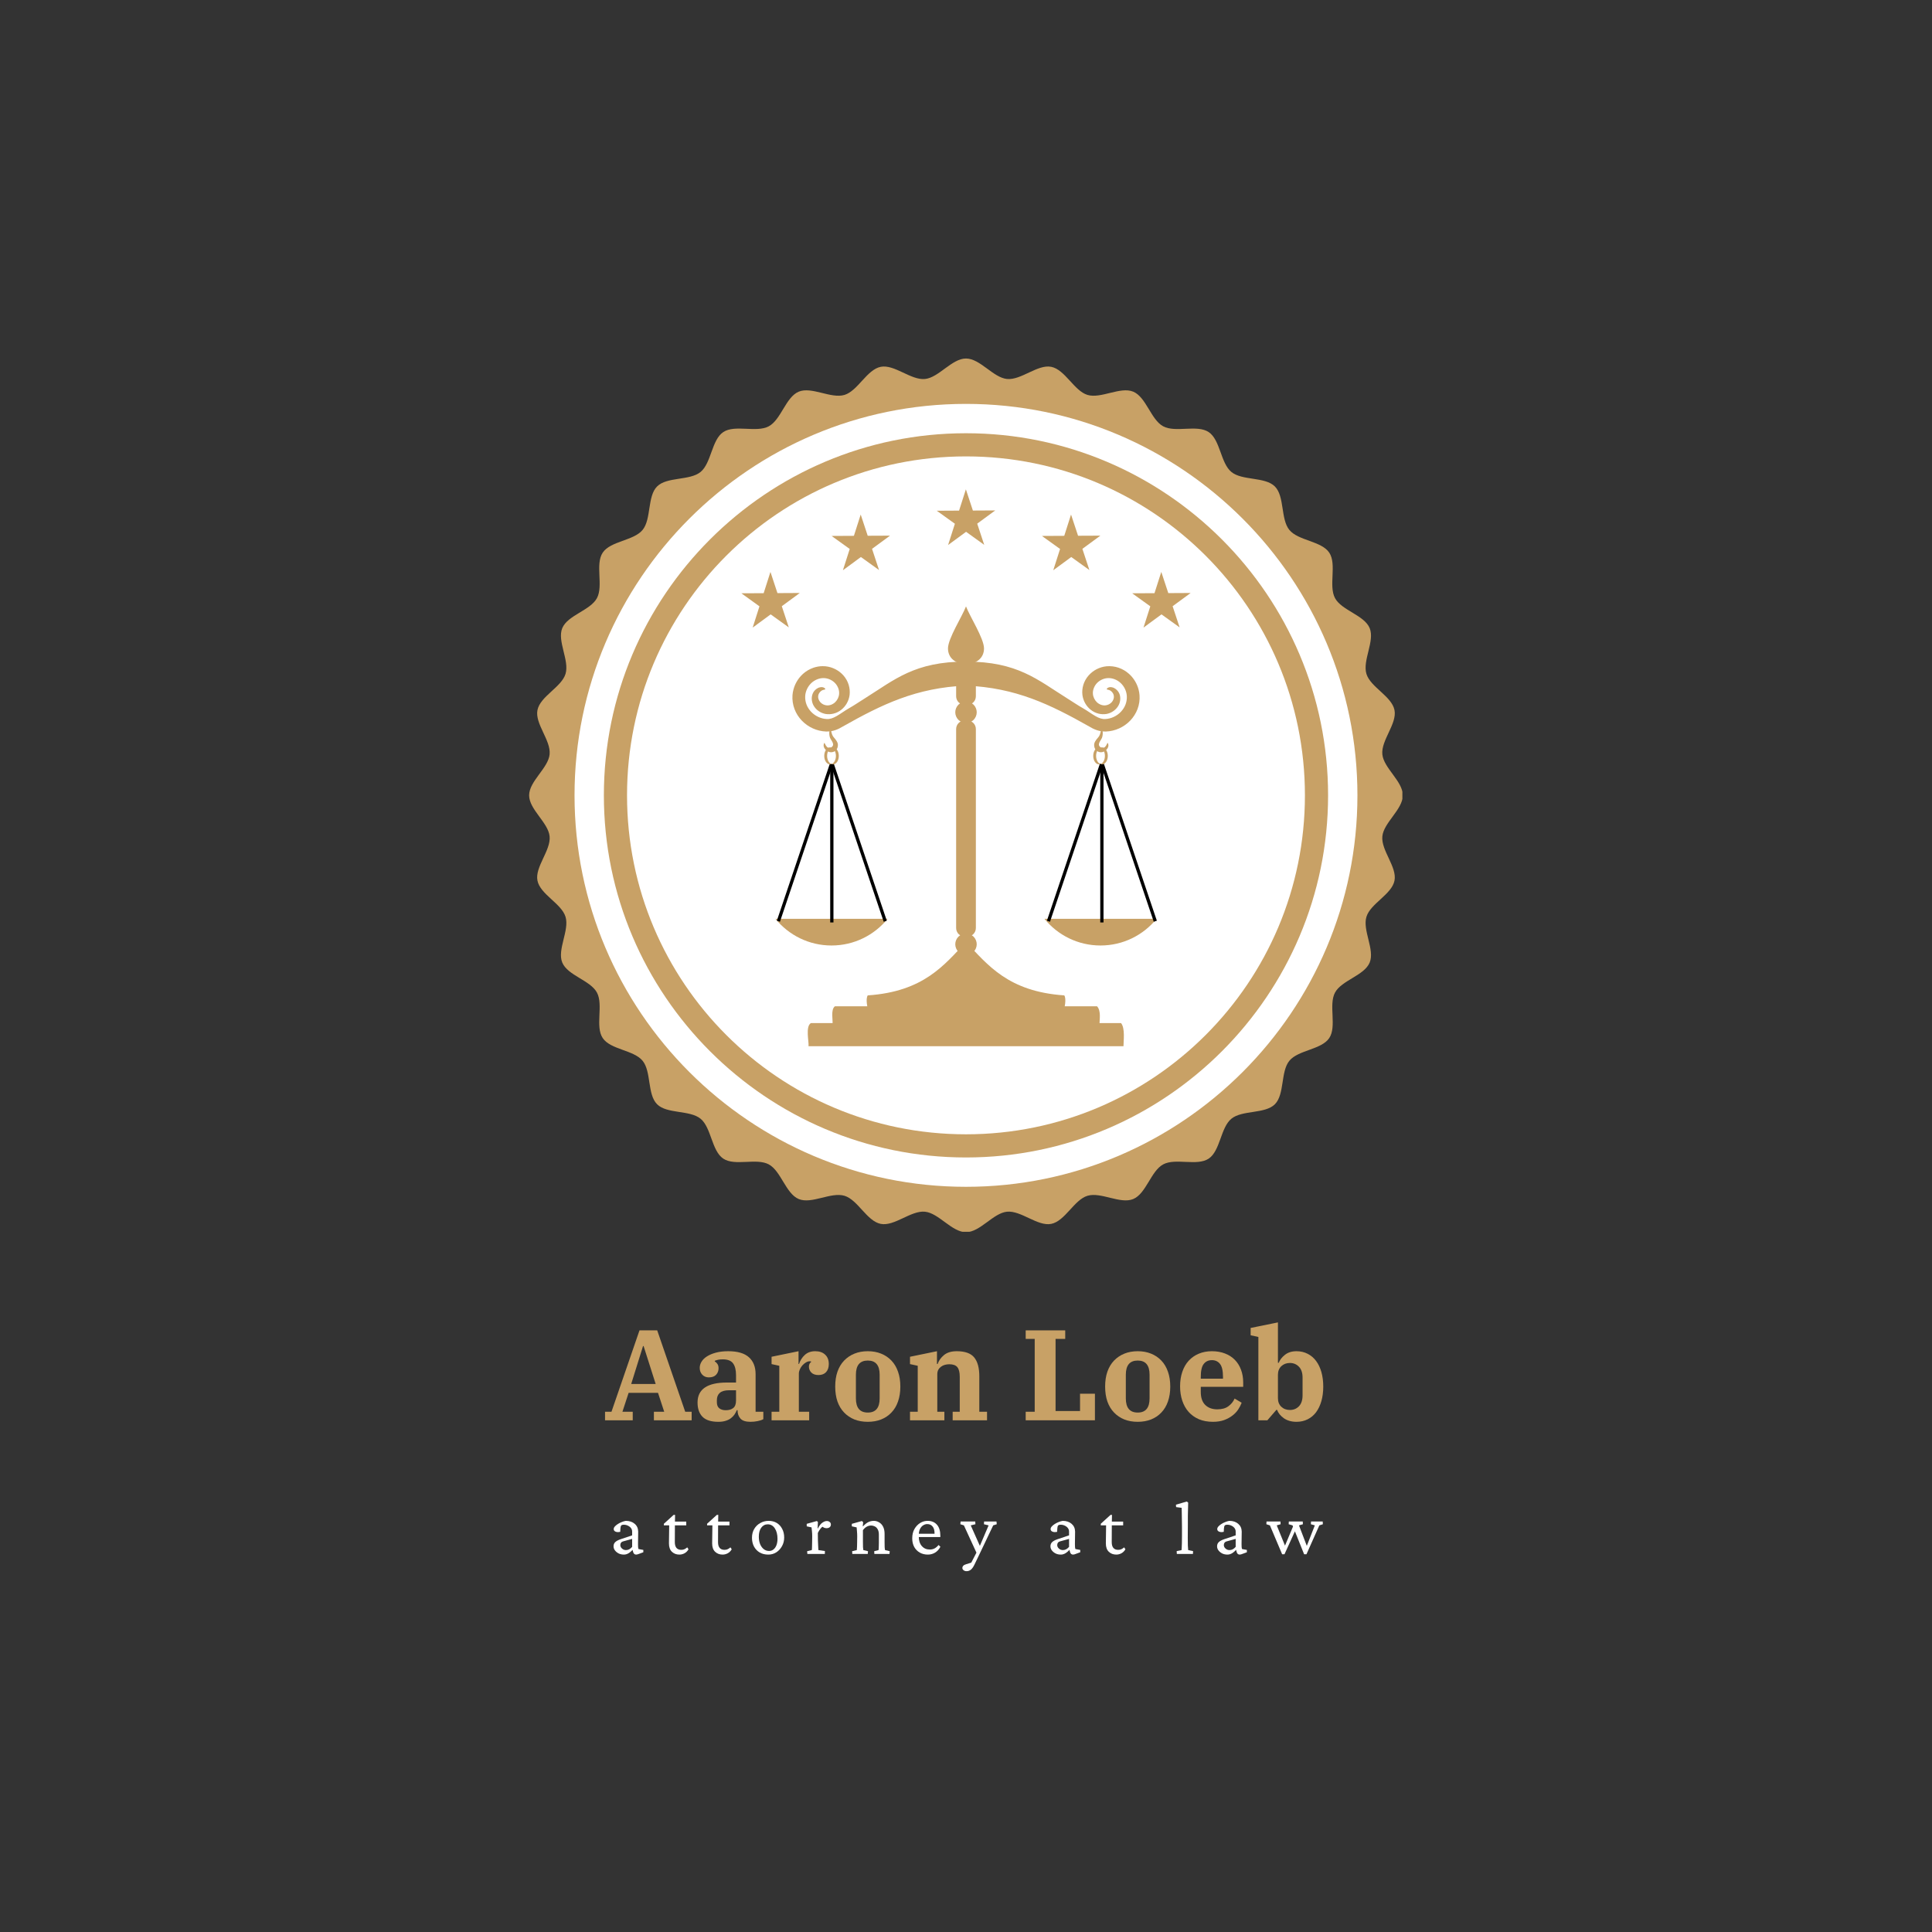 <svg xmlns="http://www.w3.org/2000/svg" xmlns:xlink="http://www.w3.org/1999/xlink" width="500" zoomAndPan="magnify" viewBox="0 0 375 375" height="500" preserveAspectRatio="xMidYMid meet" version="1.0"><rect x="0" y="0" width="375" height="375" fill="#333333" stroke="none"/><defs><g/><clipPath id="9c6bf8cd05"><path d="M 102.703 69.586 L 272.203 69.586 L 272.203 239.086 L 102.703 239.086 Z M 102.703 69.586 " clip-rule="nonzero"/></clipPath><clipPath id="b9b42cb59d"><path d="M 150.516 178 L 173 178 L 173 184 L 150.516 184 Z M 150.516 178 " clip-rule="nonzero"/></clipPath><clipPath id="fd9b03e757"><path d="M 150.516 144 L 165 144 L 165 183 L 150.516 183 Z M 150.516 144 " clip-rule="nonzero"/></clipPath><clipPath id="45bc664c50"><path d="M 202 178 L 224.766 178 L 224.766 184 L 202 184 Z M 202 178 " clip-rule="nonzero"/></clipPath><clipPath id="1af9eebaa9"><path d="M 210 144 L 224.766 144 L 224.766 183 L 210 183 Z M 210 144 " clip-rule="nonzero"/></clipPath><clipPath id="08660ceea3"><path d="M 184 117.688 L 191 117.688 L 191 129 L 184 129 Z M 184 117.688 " clip-rule="nonzero"/></clipPath><clipPath id="b9b7d5c8bf"><path d="M 156 198 L 219 198 L 219 203.188 L 156 203.188 Z M 156 198 " clip-rule="nonzero"/></clipPath></defs><g clip-path="url(#9c6bf8cd05)"><path fill="#c8a166" d="M 272.285 154.375 C 272.285 157.121 268.57 159.664 268.312 162.34 C 268.047 165.066 271.195 168.277 270.672 170.922 C 270.145 173.602 266.004 175.371 265.223 177.957 C 264.43 180.57 266.887 184.336 265.852 186.832 C 264.809 189.352 260.402 190.273 259.125 192.66 C 257.836 195.062 259.512 199.238 258.004 201.488 C 256.492 203.75 251.992 203.793 250.27 205.891 C 248.543 207.988 249.371 212.414 247.453 214.336 C 245.531 216.254 241.109 215.426 239.008 217.148 C 236.91 218.871 236.867 223.371 234.609 224.887 C 232.355 226.395 228.18 224.719 225.777 226.004 C 223.391 227.281 222.473 231.688 219.953 232.734 C 217.457 233.77 213.688 231.312 211.074 232.102 C 208.492 232.883 206.723 237.023 204.039 237.555 C 201.398 238.078 198.188 234.926 195.457 235.191 C 192.781 235.453 190.242 239.168 187.496 239.168 C 184.75 239.168 182.211 235.453 179.531 235.191 C 176.805 234.926 173.594 238.078 170.949 237.555 C 168.266 237.023 166.5 232.883 163.918 232.102 C 161.305 231.312 157.535 233.77 155.039 232.734 C 152.52 231.688 151.598 227.281 149.215 226.004 C 146.812 224.719 142.637 226.395 140.383 224.887 C 138.121 223.371 138.078 218.871 135.984 217.148 C 133.883 215.422 129.457 216.25 127.539 214.332 C 125.617 212.414 126.449 207.988 124.723 205.891 C 123 203.793 118.5 203.75 116.988 201.488 C 115.48 199.238 117.152 195.059 115.867 192.66 C 114.59 190.273 110.184 189.352 109.137 186.832 C 108.105 184.336 110.562 180.57 109.77 177.957 C 108.988 175.371 104.848 173.602 104.32 170.922 C 103.793 168.277 106.945 165.066 106.68 162.34 C 106.422 159.664 102.703 157.121 102.703 154.375 C 102.703 151.629 106.422 149.09 106.68 146.414 C 106.945 143.688 103.793 140.477 104.32 137.832 C 104.848 135.148 108.988 133.383 109.77 130.797 C 110.562 128.184 108.105 124.418 109.137 121.918 C 110.184 119.402 114.59 118.48 115.867 116.094 C 117.152 113.695 115.48 109.516 116.988 107.266 C 118.5 105.004 123 104.961 124.723 102.863 C 126.449 100.766 125.617 96.34 127.539 94.422 C 129.461 92.5 133.883 93.328 135.984 91.605 C 138.078 89.883 138.121 85.383 140.383 83.867 C 142.637 82.359 146.812 84.035 149.215 82.746 C 151.602 81.469 152.52 77.066 155.039 76.02 C 157.535 74.984 161.305 77.441 163.918 76.652 C 166.5 75.867 168.266 71.73 170.949 71.199 C 173.594 70.676 176.805 73.828 179.531 73.562 C 182.211 73.301 184.75 69.586 187.496 69.586 C 190.242 69.586 192.781 73.301 195.457 73.559 C 198.188 73.828 201.398 70.676 204.039 71.199 C 206.723 71.73 208.492 75.867 211.074 76.652 C 213.688 77.441 217.457 74.984 219.953 76.02 C 222.473 77.066 223.395 81.473 225.777 82.746 C 228.18 84.035 232.355 82.359 234.609 83.867 C 236.867 85.383 236.914 89.883 239.008 91.605 C 241.109 93.332 245.531 92.5 247.453 94.422 C 249.371 96.344 248.543 100.766 250.27 102.863 C 251.992 104.961 256.492 105.004 258.004 107.266 C 259.512 109.516 257.836 113.695 259.125 116.094 C 260.402 118.48 264.809 119.402 265.852 121.918 C 266.887 124.418 264.43 128.184 265.223 130.797 C 266.004 133.383 270.145 135.148 270.672 137.832 C 271.195 140.477 268.047 143.688 268.312 146.414 C 268.57 149.09 272.285 151.629 272.285 154.375 " fill-opacity="1" fill-rule="nonzero"/></g><path fill="#ffffff" d="M 253.285 154.375 C 253.285 190.711 223.828 220.168 187.496 220.168 C 151.16 220.168 121.707 190.711 121.707 154.375 C 121.707 118.043 151.16 88.586 187.496 88.586 C 223.828 88.586 253.285 118.043 253.285 154.375 " fill-opacity="1" fill-rule="nonzero"/><path fill="#ffffff" d="M 187.496 84.09 C 148.738 84.09 117.211 115.621 117.211 154.375 C 117.211 193.133 148.738 224.664 187.496 224.664 C 226.25 224.664 257.781 193.133 257.781 154.375 C 257.781 115.621 226.25 84.09 187.496 84.09 Z M 187.496 230.359 C 145.602 230.359 111.516 196.273 111.516 154.375 C 111.516 112.48 145.602 78.395 187.496 78.395 C 229.391 78.395 263.477 112.48 263.477 154.375 C 263.477 196.273 229.391 230.359 187.496 230.359 " fill-opacity="1" fill-rule="nonzero"/><path fill="#c8a166" d="M 191.035 105.754 L 187.516 103.223 L 184.023 105.789 L 185.344 101.66 L 181.824 99.133 L 186.156 99.109 L 187.477 94.98 L 188.836 99.098 L 193.168 99.074 L 189.676 101.641 L 191.035 105.754 " fill-opacity="1" fill-rule="nonzero"/><path fill="#c8a166" d="M 228.965 121.777 L 225.445 119.25 L 221.953 121.816 L 223.273 117.688 L 219.754 115.156 L 224.086 115.137 L 225.406 111.008 L 226.766 115.121 L 231.102 115.098 L 227.605 117.664 L 228.965 121.777 " fill-opacity="1" fill-rule="nonzero"/><path fill="#c8a166" d="M 153.105 121.777 L 149.586 119.25 L 146.094 121.816 L 147.41 117.688 L 143.895 115.156 L 148.227 115.137 L 149.543 111.008 L 150.902 115.121 L 155.238 115.098 L 151.746 117.664 L 153.105 121.777 " fill-opacity="1" fill-rule="nonzero"/><path fill="#c8a166" d="M 170.621 110.645 L 167.102 108.117 L 163.609 110.684 L 164.93 106.555 L 161.41 104.027 L 165.742 104.004 L 167.062 99.875 L 168.422 103.988 L 172.754 103.969 L 169.262 106.531 L 170.621 110.645 " fill-opacity="1" fill-rule="nonzero"/><path fill="#c8a166" d="M 211.449 110.645 L 207.93 108.117 L 204.438 110.684 L 205.758 106.555 L 202.238 104.027 L 206.57 104.004 L 207.887 99.875 L 209.25 103.988 L 213.582 103.969 L 210.09 106.531 L 211.449 110.645 " fill-opacity="1" fill-rule="nonzero"/><path fill="#c8a166" d="M 159.621 129.301 C 159.027 129.312 158.441 129.418 157.883 129.609 C 157.137 129.867 156.441 130.273 155.852 130.805 C 154.953 131.621 154.312 132.688 154.008 133.844 C 153.91 134.203 153.848 134.574 153.82 134.949 C 153.758 135.867 153.895 136.785 154.219 137.641 C 154.535 138.473 155.02 139.227 155.621 139.855 C 156.242 140.508 156.98 141.023 157.781 141.383 C 158.586 141.746 159.453 141.953 160.332 141.988 C 160.957 142.008 161.559 141.914 162.117 141.723 C 162.668 141.535 163.152 141.285 163.586 141.016 C 171.172 136.734 177.844 133.477 187.504 133.078 C 197.168 133.477 203.836 136.734 211.422 141.016 C 211.852 141.285 212.344 141.535 212.891 141.723 C 213.449 141.914 214.055 142.008 214.676 141.988 C 215.555 141.953 216.418 141.746 217.223 141.383 C 218.027 141.023 218.766 140.508 219.387 139.855 C 219.988 139.227 220.469 138.473 220.789 137.641 C 221.113 136.785 221.25 135.867 221.184 134.949 C 221.156 134.574 221.094 134.203 221 133.844 C 220.695 132.688 220.055 131.621 219.152 130.805 C 218.562 130.273 217.875 129.867 217.129 129.609 C 216.383 129.355 215.582 129.254 214.785 129.324 C 214.094 129.391 213.43 129.594 212.832 129.906 C 212.238 130.215 211.707 130.633 211.273 131.137 C 210.812 131.664 210.477 132.277 210.277 132.922 C 210.078 133.566 210.02 134.242 210.098 134.902 C 210.176 135.484 210.363 136.027 210.637 136.508 C 210.91 136.988 211.266 137.406 211.68 137.742 C 212.137 138.117 212.66 138.371 213.195 138.508 C 213.73 138.645 214.277 138.664 214.797 138.574 C 215.254 138.484 215.668 138.309 216.02 138.078 C 216.375 137.848 216.672 137.559 216.902 137.242 C 217.184 136.859 217.348 136.426 217.41 136.012 C 217.477 135.598 217.445 135.195 217.34 134.84 C 217.238 134.516 217.07 134.246 216.883 134.035 C 216.695 133.824 216.488 133.668 216.281 133.562 C 216.145 133.488 216.004 133.438 215.871 133.41 C 215.738 133.379 215.613 133.367 215.5 133.371 C 215.379 133.379 215.273 133.398 215.188 133.43 C 215.098 133.461 215.031 133.5 214.977 133.535 C 214.867 133.613 214.824 133.688 214.824 133.742 C 214.82 133.793 214.867 133.824 214.941 133.848 C 215.02 133.867 215.133 133.883 215.262 133.926 C 215.316 133.941 215.371 133.965 215.422 133.992 C 215.543 134.047 215.672 134.141 215.797 134.273 C 215.895 134.375 215.988 134.496 216.062 134.641 C 216.133 134.781 216.188 134.945 216.199 135.109 C 216.223 135.301 216.199 135.508 216.121 135.723 C 216.047 135.934 215.926 136.148 215.758 136.324 C 215.609 136.477 215.426 136.617 215.219 136.719 C 215.012 136.824 214.781 136.891 214.551 136.91 C 214.281 136.938 213.992 136.898 213.707 136.797 C 213.422 136.695 213.145 136.527 212.918 136.316 C 212.703 136.113 212.52 135.863 212.383 135.582 C 212.246 135.305 212.156 135 212.133 134.691 C 212.102 134.34 212.16 133.961 212.293 133.602 C 212.422 133.242 212.633 132.895 212.898 132.609 C 213.156 132.332 213.48 132.098 213.836 131.926 C 214.191 131.754 214.578 131.648 214.969 131.625 C 215.406 131.59 215.871 131.66 216.312 131.824 C 216.754 131.988 217.172 132.246 217.516 132.57 C 217.859 132.891 218.148 133.281 218.355 133.719 C 218.562 134.152 218.691 134.629 218.715 135.102 C 218.75 135.656 218.66 136.227 218.461 136.75 C 218.27 137.258 217.961 137.734 217.578 138.145 C 216.809 138.969 215.676 139.508 214.555 139.562 C 214.254 139.586 213.93 139.539 213.613 139.445 C 213.289 139.348 212.957 139.184 212.605 138.984 C 211.859 138.562 211.086 137.969 210.16 137.441 C 209.164 136.883 208.188 136.195 207.145 135.555 C 201.352 131.93 197.504 128.414 187.504 128.414 C 177.504 128.414 173.652 131.93 167.859 135.555 C 166.816 136.195 165.84 136.883 164.844 137.441 C 163.918 137.969 163.145 138.562 162.402 138.984 C 162.051 139.184 161.715 139.348 161.391 139.445 C 161.074 139.539 160.754 139.586 160.453 139.562 C 159.332 139.508 158.199 138.969 157.426 138.145 C 157.043 137.734 156.738 137.258 156.543 136.75 C 156.344 136.227 156.258 135.656 156.289 135.102 C 156.316 134.629 156.445 134.152 156.652 133.719 C 156.863 133.281 157.148 132.891 157.488 132.57 C 157.836 132.246 158.258 131.988 158.695 131.824 C 159.137 131.66 159.598 131.59 160.039 131.625 C 160.426 131.648 160.816 131.754 161.172 131.926 C 161.523 132.098 161.848 132.332 162.105 132.609 C 162.375 132.895 162.582 133.242 162.715 133.602 C 162.848 133.961 162.902 134.34 162.871 134.691 C 162.852 135 162.762 135.305 162.625 135.582 C 162.488 135.863 162.301 136.113 162.086 136.316 C 161.859 136.527 161.586 136.695 161.301 136.797 C 161.016 136.898 160.723 136.938 160.457 136.91 C 160.227 136.891 159.992 136.824 159.785 136.719 C 159.578 136.617 159.398 136.477 159.25 136.324 C 159.086 136.148 158.957 135.934 158.883 135.723 C 158.809 135.508 158.781 135.301 158.805 135.109 C 158.816 134.945 158.871 134.781 158.945 134.641 C 159.02 134.496 159.109 134.375 159.207 134.273 C 159.336 134.141 159.465 134.047 159.582 133.992 C 159.637 133.965 159.691 133.941 159.742 133.926 C 159.875 133.883 159.988 133.867 160.066 133.848 C 160.145 133.824 160.188 133.793 160.188 133.742 C 160.188 133.688 160.137 133.613 160.031 133.535 C 159.977 133.5 159.906 133.461 159.82 133.43 C 159.73 133.398 159.629 133.379 159.504 133.371 C 159.391 133.367 159.266 133.379 159.133 133.41 C 159 133.438 158.859 133.488 158.723 133.562 C 158.516 133.668 158.309 133.824 158.121 134.035 C 157.934 134.246 157.773 134.516 157.672 134.84 C 157.562 135.195 157.527 135.598 157.594 136.012 C 157.66 136.426 157.82 136.859 158.105 137.242 C 158.332 137.559 158.629 137.848 158.984 138.078 C 159.34 138.309 159.754 138.484 160.207 138.574 C 160.727 138.664 161.277 138.645 161.812 138.508 C 162.348 138.371 162.867 138.117 163.324 137.742 C 163.738 137.406 164.094 136.988 164.367 136.508 C 164.641 136.027 164.828 135.484 164.906 134.902 C 164.984 134.242 164.926 133.566 164.727 132.922 C 164.531 132.277 164.195 131.664 163.738 131.137 C 163.301 130.633 162.77 130.215 162.172 129.906 C 161.574 129.594 160.91 129.391 160.219 129.324 C 160.02 129.305 159.82 129.297 159.621 129.301 Z M 159.621 129.301 " fill-opacity="1" fill-rule="nonzero"/><g clip-path="url(#b9b42cb59d)"><path fill="#c8a166" d="M 150.52 178.344 C 153.086 181.504 157.008 183.52 161.398 183.52 C 165.789 183.52 169.707 181.504 172.277 178.344 Z M 150.52 178.344 " fill-opacity="1" fill-rule="nonzero"/></g><path stroke-linecap="butt" transform="matrix(0.117, 0, 0, 0.117, 146.093, 114.562)" fill="none" stroke-linejoin="miter" d="M 131.33 551.145 L 131.33 288.496 " stroke="#000000" stroke-width="5.4" stroke-opacity="1" stroke-miterlimit="4"/><path stroke-linecap="butt" transform="matrix(0.117, 0, 0, 0.117, 146.093, 114.562)" fill="none" stroke-linejoin="miter" d="M 219.952 549.134 L 131.967 288.496 " stroke="#000000" stroke-width="5.4" stroke-opacity="1" stroke-miterlimit="4"/><g clip-path="url(#fd9b03e757)"><path stroke-linecap="butt" transform="matrix(0.117, 0, 0, 0.117, 146.093, 114.562)" fill="none" stroke-linejoin="miter" d="M 42.675 549.134 L 130.66 288.496 " stroke="#000000" stroke-width="5.4" stroke-opacity="1" stroke-miterlimit="4"/></g><path fill="#c8a166" d="M 161.117 145.07 C 160.492 145.07 159.984 145.809 159.984 146.719 C 159.984 147.629 160.492 148.367 161.117 148.367 C 161.215 148.367 161.305 148.348 161.395 148.316 C 160.906 148.133 160.543 147.488 160.543 146.719 C 160.543 145.949 160.906 145.305 161.395 145.125 C 161.305 145.09 161.215 145.07 161.117 145.07 Z M 161.395 145.125 C 161.887 145.305 162.25 145.949 162.25 146.719 C 162.25 147.488 161.887 148.133 161.395 148.316 C 161.484 148.348 161.582 148.367 161.68 148.367 C 162.305 148.367 162.812 147.629 162.812 146.719 C 162.812 145.809 162.305 145.07 161.68 145.07 C 161.582 145.07 161.484 145.09 161.395 145.125 Z M 161.395 145.125 " fill-opacity="1" fill-rule="nonzero"/><path fill="#c8a166" d="M 161.199 141.555 C 160.887 141.691 160.906 142.695 161.117 143.223 C 161.348 143.797 162.301 144.645 161.148 145.168 C 160.094 145.332 160.117 143.539 159.883 144.48 C 159.707 145.172 160.512 146.012 161.293 146.012 C 162.074 146.012 162.637 145.445 162.637 144.598 C 162.637 144.094 162.281 143.617 161.82 143.098 C 161.305 142.512 161.359 141.484 161.199 141.555 Z M 161.199 141.555 " fill-opacity="1" fill-rule="nonzero"/><g clip-path="url(#45bc664c50)"><path fill="#c8a166" d="M 224.484 178.344 C 221.918 181.504 218 183.52 213.605 183.52 C 209.215 183.52 205.297 181.504 202.73 178.344 Z M 224.484 178.344 " fill-opacity="1" fill-rule="nonzero"/></g><path stroke-linecap="butt" transform="matrix(0.117, 0, 0, 0.117, 146.093, 114.562)" fill="none" stroke-linejoin="miter" d="M 579.334 551.145 L 579.334 288.496 " stroke="#000000" stroke-width="5.4" stroke-opacity="1" stroke-miterlimit="4"/><path stroke-linecap="butt" transform="matrix(0.117, 0, 0, 0.117, 146.093, 114.562)" fill="none" stroke-linejoin="miter" d="M 490.679 549.134 L 578.664 288.496 " stroke="#000000" stroke-width="5.4" stroke-opacity="1" stroke-miterlimit="4"/><g clip-path="url(#1af9eebaa9)"><path stroke-linecap="butt" transform="matrix(0.117, 0, 0, 0.117, 146.093, 114.562)" fill="none" stroke-linejoin="miter" d="M 667.956 549.134 L 579.971 288.496 " stroke="#000000" stroke-width="5.4" stroke-opacity="1" stroke-miterlimit="4"/></g><path fill="#c8a166" d="M 213.887 145.07 C 214.516 145.07 215.023 145.809 215.023 146.719 C 215.023 147.629 214.516 148.367 213.887 148.367 C 213.793 148.367 213.699 148.348 213.609 148.316 C 214.102 148.133 214.461 147.488 214.461 146.719 C 214.461 145.949 214.102 145.305 213.609 145.125 C 213.699 145.09 213.793 145.07 213.887 145.07 Z M 213.609 145.125 C 213.117 145.305 212.754 145.949 212.754 146.719 C 212.754 147.488 213.117 148.133 213.609 148.316 C 213.52 148.348 213.422 148.367 213.324 148.367 C 212.699 148.367 212.195 147.629 212.195 146.719 C 212.195 145.809 212.699 145.07 213.324 145.07 C 213.422 145.07 213.52 145.09 213.609 145.125 Z M 213.609 145.125 " fill-opacity="1" fill-rule="nonzero"/><path fill="#c8a166" d="M 213.805 141.555 C 214.117 141.691 214.098 142.695 213.887 143.223 C 213.656 143.797 212.707 144.645 213.855 145.168 C 214.91 145.332 214.887 143.539 215.125 144.48 C 215.297 145.172 214.492 146.012 213.711 146.012 C 212.93 146.012 212.371 145.445 212.371 144.598 C 212.371 144.094 212.723 143.617 213.184 143.098 C 213.699 142.512 213.645 141.484 213.805 141.555 Z M 213.805 141.555 " fill-opacity="1" fill-rule="nonzero"/><g clip-path="url(#08660ceea3)"><path fill="#c8a166" d="M 187.5 117.703 C 186.734 119.699 184.004 123.93 184.004 125.859 C 184.004 127.789 185.57 128.891 187.5 128.891 C 189.434 128.891 190.996 127.789 190.996 125.859 C 190.996 123.93 188.266 119.699 187.5 117.703 Z M 187.5 117.703 " fill-opacity="1" fill-rule="nonzero"/></g><path fill="#c8a166" d="M 187.25 130.984 L 187.75 130.984 C 187.973 130.984 188.184 131.027 188.387 131.113 C 188.59 131.195 188.77 131.316 188.926 131.473 C 189.082 131.629 189.203 131.809 189.289 132.016 C 189.371 132.219 189.414 132.43 189.414 132.652 L 189.414 135.148 C 189.414 135.367 189.371 135.582 189.289 135.785 C 189.203 135.988 189.082 136.168 188.926 136.324 C 188.77 136.48 188.59 136.602 188.387 136.688 C 188.184 136.77 187.973 136.812 187.75 136.812 L 187.25 136.812 C 187.031 136.812 186.816 136.77 186.613 136.688 C 186.41 136.602 186.23 136.48 186.074 136.324 C 185.918 136.168 185.797 135.988 185.711 135.785 C 185.629 135.582 185.586 135.367 185.586 135.148 L 185.586 132.652 C 185.586 132.43 185.629 132.219 185.711 132.016 C 185.797 131.809 185.918 131.629 186.074 131.473 C 186.23 131.316 186.41 131.195 186.613 131.113 C 186.816 131.027 187.031 130.984 187.25 130.984 " fill-opacity="1" fill-rule="nonzero"/><path fill="#c8a166" d="M 189.582 138.254 C 189.582 138.531 189.527 138.797 189.422 139.051 C 189.316 139.305 189.168 139.531 188.973 139.727 C 188.777 139.922 188.551 140.07 188.297 140.176 C 188.043 140.281 187.777 140.336 187.5 140.336 C 187.227 140.336 186.961 140.281 186.703 140.176 C 186.449 140.07 186.223 139.922 186.027 139.727 C 185.832 139.531 185.684 139.305 185.578 139.051 C 185.473 138.797 185.418 138.531 185.418 138.254 C 185.418 137.977 185.473 137.711 185.578 137.457 C 185.684 137.203 185.832 136.977 186.027 136.781 C 186.223 136.586 186.449 136.438 186.703 136.332 C 186.961 136.227 187.227 136.172 187.5 136.172 C 187.777 136.172 188.043 136.227 188.297 136.332 C 188.551 136.438 188.777 136.586 188.973 136.781 C 189.168 136.977 189.316 137.203 189.422 137.457 C 189.527 137.711 189.582 137.977 189.582 138.254 Z M 189.582 138.254 " fill-opacity="1" fill-rule="nonzero"/><path fill="#c8a166" d="M 187.25 139.844 L 187.75 139.844 C 188.672 139.844 189.414 140.586 189.414 141.508 L 189.414 180.133 C 189.414 181.055 188.672 181.797 187.75 181.797 L 187.25 181.797 C 186.328 181.797 185.586 181.055 185.586 180.133 L 185.586 141.508 C 185.586 140.586 186.328 139.844 187.25 139.844 Z M 187.25 139.844 " fill-opacity="1" fill-rule="nonzero"/><path fill="#c8a166" d="M 189.582 183.281 C 189.582 183.555 189.527 183.82 189.422 184.078 C 189.316 184.332 189.168 184.559 188.973 184.75 C 188.777 184.945 188.551 185.098 188.297 185.203 C 188.043 185.309 187.777 185.363 187.5 185.363 C 187.227 185.363 186.961 185.309 186.703 185.203 C 186.449 185.098 186.223 184.945 186.027 184.75 C 185.832 184.559 185.684 184.332 185.578 184.078 C 185.473 183.82 185.418 183.555 185.418 183.281 C 185.418 183.004 185.473 182.738 185.578 182.484 C 185.684 182.23 185.832 182.004 186.027 181.809 C 186.223 181.613 186.449 181.465 186.703 181.359 C 186.961 181.254 187.227 181.199 187.5 181.199 C 187.777 181.199 188.043 181.254 188.297 181.359 C 188.551 181.465 188.777 181.613 188.973 181.809 C 189.168 182.004 189.316 182.23 189.422 182.484 C 189.527 182.738 189.582 183.004 189.582 183.281 Z M 189.582 183.281 " fill-opacity="1" fill-rule="nonzero"/><path fill="#c8a166" d="M 187.5 182.848 C 183.309 187.246 179.34 192.469 168.43 193.203 C 167.957 193.898 168.43 195.789 168.43 195.789 L 206.574 195.789 C 206.574 195.789 207.043 193.898 206.574 193.203 C 195.66 192.469 191.695 187.246 187.5 182.848 Z M 187.5 182.848 " fill-opacity="1" fill-rule="nonzero"/><path fill="#c8a166" d="M 162.066 195.316 L 212.934 195.316 C 213.762 196.203 213.406 197.918 213.406 198.871 C 209.094 200.219 161.672 201.453 161.594 198.871 C 161.707 198.086 161.18 195.941 162.07 195.316 Z M 162.066 195.316 " fill-opacity="1" fill-rule="nonzero"/><g clip-path="url(#b9b7d5c8bf)"><path fill="#c8a166" d="M 157.406 198.578 L 217.594 198.578 C 218.422 199.582 218.066 202.113 218.066 203.066 L 156.934 203.066 C 157.047 202.281 156.281 199.207 157.406 198.578 Z M 157.406 198.578 " fill-opacity="1" fill-rule="nonzero"/></g><g fill="#c8a166" fill-opacity="1"><g transform="translate(117.094, 275.676)"><g><path d="M 0.344 -1.656 L 1.594 -1.656 L 7.031 -17.453 L 10.469 -17.453 L 15.906 -1.656 L 17.156 -1.656 L 17.156 0 L 9.828 0 L 9.828 -1.656 L 11.828 -1.656 L 10.625 -5.328 L 4.922 -5.328 L 3.719 -1.656 L 5.719 -1.656 L 5.719 0 L 0.344 0 Z M 5.422 -7.047 L 10.172 -7.047 L 7.828 -14.406 L 7.719 -14.406 Z M 5.422 -7.047 "/></g></g></g><g fill="#c8a166" fill-opacity="1"><g transform="translate(134.566, 275.676)"><g><path d="M 4.875 0.297 C 3.457 0.297 2.426 -0.031 1.781 -0.688 C 1.145 -1.344 0.828 -2.266 0.828 -3.453 C 0.828 -6.035 2.734 -7.328 6.547 -7.328 L 8.297 -7.328 L 8.297 -8.75 C 8.297 -9.77 8.102 -10.535 7.719 -11.047 C 7.344 -11.566 6.676 -11.828 5.719 -11.828 C 5.375 -11.828 5.078 -11.801 4.828 -11.75 C 4.578 -11.695 4.359 -11.629 4.172 -11.547 L 4.172 -11.422 C 4.336 -11.336 4.5 -11.188 4.656 -10.969 C 4.82 -10.758 4.906 -10.469 4.906 -10.094 C 4.906 -9.594 4.742 -9.172 4.422 -8.828 C 4.109 -8.492 3.633 -8.328 3 -8.328 C 2.5 -8.328 2.082 -8.5 1.75 -8.844 C 1.414 -9.195 1.25 -9.641 1.25 -10.172 C 1.25 -10.578 1.363 -10.973 1.594 -11.359 C 1.832 -11.754 2.18 -12.098 2.641 -12.391 C 3.109 -12.691 3.688 -12.938 4.375 -13.125 C 5.07 -13.312 5.875 -13.406 6.781 -13.406 C 8.594 -13.406 9.93 -13.016 10.797 -12.234 C 11.66 -11.461 12.094 -10.367 12.094 -8.953 L 12.094 -1.656 L 13.594 -1.656 L 13.594 -0.219 C 13.312 -0.051 12.945 0.07 12.5 0.156 C 12.051 0.25 11.582 0.297 11.094 0.297 C 10.176 0.297 9.531 0.086 9.156 -0.328 C 8.781 -0.754 8.594 -1.285 8.594 -1.922 L 8.594 -1.969 L 8.453 -1.969 C 8.336 -1.688 8.191 -1.41 8.016 -1.141 C 7.836 -0.879 7.609 -0.641 7.328 -0.422 C 7.055 -0.203 6.719 -0.031 6.312 0.094 C 5.914 0.227 5.438 0.297 4.875 0.297 Z M 6.297 -1.953 C 6.91 -1.953 7.395 -2.094 7.75 -2.375 C 8.113 -2.656 8.297 -3.145 8.297 -3.844 L 8.297 -5.828 L 6.953 -5.828 C 6.148 -5.828 5.551 -5.66 5.156 -5.328 C 4.77 -4.992 4.578 -4.52 4.578 -3.906 L 4.578 -3.5 C 4.578 -2.969 4.734 -2.578 5.047 -2.328 C 5.367 -2.078 5.785 -1.953 6.297 -1.953 Z M 6.297 -1.953 "/></g></g></g><g fill="#c8a166" fill-opacity="1"><g transform="translate(148.839, 275.676)"><g><path d="M 0.922 -1.656 L 2.422 -1.656 L 2.422 -10.578 L 0.922 -10.906 L 0.922 -12.328 L 6.156 -13.406 L 6.156 -10.922 L 6.25 -10.922 C 6.477 -11.617 6.852 -12.207 7.375 -12.688 C 7.895 -13.164 8.57 -13.406 9.406 -13.406 C 10.219 -13.406 10.859 -13.18 11.328 -12.734 C 11.797 -12.297 12.031 -11.691 12.031 -10.922 C 12.031 -10.254 11.852 -9.727 11.5 -9.344 C 11.145 -8.969 10.656 -8.781 10.031 -8.781 C 9.426 -8.781 8.961 -8.941 8.641 -9.266 C 8.328 -9.586 8.172 -9.973 8.172 -10.422 C 8.172 -10.617 8.211 -10.801 8.297 -10.969 C 8.379 -11.133 8.477 -11.242 8.594 -11.297 L 8.578 -11.422 C 8.523 -11.441 8.445 -11.453 8.344 -11.453 C 8.082 -11.453 7.828 -11.375 7.578 -11.219 C 7.328 -11.07 7.098 -10.879 6.891 -10.641 C 6.691 -10.41 6.531 -10.156 6.406 -9.875 C 6.281 -9.594 6.219 -9.316 6.219 -9.047 L 6.219 -1.656 L 8.219 -1.656 L 8.219 0 L 0.922 0 Z M 0.922 -1.656 "/></g></g></g><g fill="#c8a166" fill-opacity="1"><g transform="translate(161.162, 275.676)"><g><path d="M 7.281 -1.5 C 8.812 -1.5 9.578 -2.414 9.578 -4.25 L 9.578 -8.844 C 9.578 -10.676 8.812 -11.594 7.281 -11.594 C 5.738 -11.594 4.969 -10.676 4.969 -8.844 L 4.969 -4.25 C 4.969 -2.414 5.738 -1.5 7.281 -1.5 Z M 7.281 0.297 C 6.32 0.297 5.457 0.145 4.688 -0.156 C 3.914 -0.469 3.25 -0.914 2.688 -1.5 C 2.125 -2.082 1.691 -2.797 1.391 -3.641 C 1.098 -4.492 0.953 -5.461 0.953 -6.547 C 0.953 -7.629 1.098 -8.594 1.391 -9.438 C 1.691 -10.289 2.125 -11.008 2.688 -11.594 C 3.25 -12.176 3.914 -12.625 4.688 -12.938 C 5.457 -13.25 6.32 -13.406 7.281 -13.406 C 8.227 -13.406 9.086 -13.25 9.859 -12.938 C 10.641 -12.625 11.305 -12.176 11.859 -11.594 C 12.422 -11.008 12.848 -10.289 13.141 -9.438 C 13.441 -8.594 13.594 -7.629 13.594 -6.547 C 13.594 -5.461 13.441 -4.492 13.141 -3.641 C 12.848 -2.797 12.422 -2.082 11.859 -1.5 C 11.305 -0.914 10.641 -0.469 9.859 -0.156 C 9.086 0.145 8.227 0.297 7.281 0.297 Z M 7.281 0.297 "/></g></g></g><g fill="#c8a166" fill-opacity="1"><g transform="translate(175.709, 275.676)"><g><path d="M 0.922 -1.656 L 2.422 -1.656 L 2.422 -10.578 L 0.922 -10.906 L 0.922 -12.328 L 6.156 -13.406 L 6.156 -10.922 L 6.281 -10.922 C 6.508 -11.586 6.922 -12.164 7.516 -12.656 C 8.117 -13.156 8.945 -13.406 10 -13.406 C 11.602 -13.406 12.734 -13 13.391 -12.188 C 14.047 -11.375 14.375 -10.16 14.375 -8.547 L 14.375 -1.656 L 15.875 -1.656 L 15.875 0 L 9.203 0 L 9.203 -1.656 L 10.578 -1.656 L 10.578 -8.422 C 10.578 -9.305 10.422 -9.938 10.109 -10.312 C 9.805 -10.688 9.285 -10.875 8.547 -10.875 C 8.266 -10.875 7.984 -10.836 7.703 -10.766 C 7.422 -10.691 7.172 -10.57 6.953 -10.406 C 6.734 -10.25 6.555 -10.051 6.422 -9.812 C 6.285 -9.57 6.219 -9.273 6.219 -8.922 L 6.219 -1.656 L 7.594 -1.656 L 7.594 0 L 0.922 0 Z M 0.922 -1.656 "/></g></g></g><g fill="#c8a166" fill-opacity="1"><g transform="translate(192.257, 275.676)"><g/></g></g><g fill="#c8a166" fill-opacity="1"><g transform="translate(198.056, 275.676)"><g><path d="M 1.031 -1.656 L 2.781 -1.656 L 2.781 -15.797 L 1.031 -15.797 L 1.031 -17.453 L 8.703 -17.453 L 8.703 -15.797 L 6.828 -15.797 L 6.828 -1.797 L 11.578 -1.797 L 11.578 -5.156 L 14.469 -5.156 L 14.469 0 L 1.031 0 Z M 1.031 -1.656 "/></g></g></g><g fill="#c8a166" fill-opacity="1"><g transform="translate(213.553, 275.676)"><g><path d="M 7.281 -1.5 C 8.812 -1.5 9.578 -2.414 9.578 -4.25 L 9.578 -8.844 C 9.578 -10.676 8.812 -11.594 7.281 -11.594 C 5.738 -11.594 4.969 -10.676 4.969 -8.844 L 4.969 -4.25 C 4.969 -2.414 5.738 -1.5 7.281 -1.5 Z M 7.281 0.297 C 6.32 0.297 5.457 0.145 4.688 -0.156 C 3.914 -0.469 3.25 -0.914 2.688 -1.5 C 2.125 -2.082 1.691 -2.797 1.391 -3.641 C 1.098 -4.492 0.953 -5.461 0.953 -6.547 C 0.953 -7.629 1.098 -8.594 1.391 -9.438 C 1.691 -10.289 2.125 -11.008 2.688 -11.594 C 3.25 -12.176 3.914 -12.625 4.688 -12.938 C 5.457 -13.25 6.32 -13.406 7.281 -13.406 C 8.227 -13.406 9.086 -13.25 9.859 -12.938 C 10.641 -12.625 11.305 -12.176 11.859 -11.594 C 12.422 -11.008 12.848 -10.289 13.141 -9.438 C 13.441 -8.594 13.594 -7.629 13.594 -6.547 C 13.594 -5.461 13.441 -4.492 13.141 -3.641 C 12.848 -2.797 12.422 -2.082 11.859 -1.5 C 11.305 -0.914 10.641 -0.469 9.859 -0.156 C 9.086 0.145 8.227 0.297 7.281 0.297 Z M 7.281 0.297 "/></g></g></g><g fill="#c8a166" fill-opacity="1"><g transform="translate(228.101, 275.676)"><g><path d="M 7.344 0.297 C 6.312 0.297 5.398 0.129 4.609 -0.203 C 3.816 -0.547 3.148 -1.02 2.609 -1.625 C 2.066 -2.238 1.656 -2.969 1.375 -3.812 C 1.094 -4.656 0.953 -5.578 0.953 -6.578 C 0.953 -7.629 1.098 -8.578 1.391 -9.422 C 1.68 -10.273 2.098 -10.992 2.641 -11.578 C 3.18 -12.16 3.828 -12.609 4.578 -12.922 C 5.336 -13.242 6.188 -13.406 7.125 -13.406 C 8.062 -13.406 8.906 -13.258 9.656 -12.969 C 10.406 -12.688 11.039 -12.281 11.562 -11.75 C 12.082 -11.227 12.484 -10.594 12.766 -9.844 C 13.055 -9.094 13.203 -8.258 13.203 -7.344 L 13.203 -6.5 L 4.969 -6.5 L 4.969 -5.5 C 4.969 -4.383 5.258 -3.539 5.844 -2.969 C 6.426 -2.406 7.203 -2.125 8.172 -2.125 C 9.078 -2.125 9.801 -2.328 10.344 -2.734 C 10.895 -3.141 11.289 -3.633 11.531 -4.219 L 12.906 -3.406 C 12.75 -2.988 12.531 -2.562 12.25 -2.125 C 11.969 -1.688 11.598 -1.289 11.141 -0.938 C 10.691 -0.582 10.148 -0.285 9.516 -0.047 C 8.891 0.18 8.164 0.297 7.344 0.297 Z M 4.969 -8.078 L 9.281 -8.078 L 9.281 -8.422 C 9.281 -9.617 9.086 -10.457 8.703 -10.938 C 8.316 -11.426 7.789 -11.672 7.125 -11.672 C 6.457 -11.672 5.93 -11.426 5.547 -10.938 C 5.16 -10.457 4.969 -9.617 4.969 -8.422 Z M 4.969 -8.078 "/></g></g></g><g fill="#c8a166" fill-opacity="1"><g transform="translate(242.249, 275.676)"><g><path d="M 9.406 0.297 C 8.438 0.297 7.617 0.066 6.953 -0.391 C 6.297 -0.859 5.852 -1.406 5.625 -2.031 L 5.5 -2.031 L 3.75 0 L 2 0 L 2 -16.172 L 0.5 -16.5 L 0.5 -17.922 L 5.797 -19 L 5.797 -11.156 L 5.953 -11.156 C 6.18 -11.738 6.586 -12.258 7.172 -12.719 C 7.754 -13.176 8.5 -13.406 9.406 -13.406 C 10.195 -13.406 10.914 -13.238 11.562 -12.906 C 12.207 -12.582 12.754 -12.117 13.203 -11.516 C 13.648 -10.922 13.992 -10.203 14.234 -9.359 C 14.473 -8.516 14.594 -7.578 14.594 -6.547 C 14.594 -5.516 14.473 -4.578 14.234 -3.734 C 13.992 -2.891 13.648 -2.164 13.203 -1.562 C 12.754 -0.969 12.207 -0.508 11.562 -0.188 C 10.914 0.133 10.195 0.297 9.406 0.297 Z M 8.125 -2 C 8.82 -2 9.406 -2.238 9.875 -2.719 C 10.344 -3.207 10.578 -3.914 10.578 -4.844 L 10.578 -8.281 C 10.578 -9.207 10.344 -9.91 9.875 -10.391 C 9.406 -10.879 8.82 -11.125 8.125 -11.125 C 7.457 -11.125 6.898 -10.914 6.453 -10.5 C 6.016 -10.082 5.797 -9.523 5.797 -8.828 L 5.797 -4.297 C 5.797 -3.598 6.016 -3.039 6.453 -2.625 C 6.898 -2.207 7.457 -2 8.125 -2 Z M 8.125 -2 "/></g></g></g><g fill="#ffffff" fill-opacity="1"><g transform="translate(118.23, 301.62)"><g><path d="M 2.875 0.125 C 2.477 0.125 2.129 0.047 1.828 -0.109 C 1.523 -0.273 1.285 -0.477 1.109 -0.719 C 0.941 -0.957 0.859 -1.211 0.859 -1.484 C 0.859 -1.805 0.961 -2.07 1.172 -2.281 C 1.391 -2.5 1.742 -2.691 2.234 -2.859 L 4.469 -3.609 L 4.469 -4.344 C 4.469 -4.594 4.395 -4.816 4.25 -5.016 C 4.102 -5.211 3.906 -5.367 3.656 -5.484 C 3.414 -5.609 3.145 -5.672 2.844 -5.672 C 2.594 -5.672 2.426 -5.617 2.344 -5.516 C 2.258 -5.41 2.207 -5.207 2.188 -4.906 L 2.156 -4.297 C 1.801 -4.211 1.5 -4.223 1.25 -4.328 C 1.008 -4.43 0.891 -4.598 0.891 -4.828 C 0.891 -4.992 0.961 -5.16 1.109 -5.328 C 1.254 -5.492 1.441 -5.648 1.672 -5.797 C 1.91 -5.953 2.164 -6.082 2.438 -6.188 C 2.707 -6.301 2.973 -6.379 3.234 -6.422 C 3.953 -6.422 4.531 -6.227 4.969 -5.844 C 5.406 -5.469 5.629 -4.969 5.641 -4.344 L 5.609 -1.891 C 5.609 -1.711 5.613 -1.531 5.625 -1.344 C 5.645 -1.164 5.672 -1.035 5.703 -0.953 L 6.641 -0.781 L 6.641 -0.328 L 5.922 -0.062 C 5.785 0 5.656 0.047 5.531 0.078 C 5.414 0.109 5.32 0.125 5.25 0.125 C 4.945 0.125 4.75 -0.047 4.656 -0.391 L 4.5 -0.969 L 4.719 -0.969 C 4.395 -0.602 4.082 -0.328 3.781 -0.141 C 3.488 0.035 3.188 0.125 2.875 0.125 Z M 3.266 -0.75 C 3.492 -0.75 3.707 -0.801 3.906 -0.906 C 4.102 -1.008 4.289 -1.164 4.469 -1.375 L 4.469 -2.922 L 2.828 -2.469 C 2.586 -2.414 2.414 -2.32 2.312 -2.188 C 2.219 -2.062 2.172 -1.906 2.172 -1.719 C 2.172 -1.469 2.281 -1.242 2.5 -1.047 C 2.719 -0.848 2.973 -0.75 3.266 -0.75 Z M 3.266 -0.75 "/></g></g></g><g fill="#ffffff" fill-opacity="1"><g transform="translate(128.593, 301.62)"><g><path d="M 5.047 -0.906 C 4.867 -0.582 4.617 -0.328 4.297 -0.141 C 3.973 0.035 3.633 0.125 3.281 0.125 C 2.695 0.125 2.211 -0.055 1.828 -0.422 C 1.441 -0.785 1.25 -1.328 1.25 -2.047 L 1.297 -5.547 L 0.266 -5.547 L 0.266 -5.859 L 2.156 -7.578 L 2.438 -7.578 L 2.406 -5.891 L 2.391 -2.281 C 2.391 -1.781 2.5 -1.406 2.719 -1.156 C 2.938 -0.914 3.242 -0.797 3.641 -0.797 C 3.867 -0.797 4.078 -0.836 4.266 -0.922 C 4.461 -1.016 4.641 -1.133 4.797 -1.281 Z M 1.875 -5.547 L 1.875 -6.281 L 4.609 -6.281 L 4.609 -5.547 Z M 1.875 -5.547 "/></g></g></g><g fill="#ffffff" fill-opacity="1"><g transform="translate(136.979, 301.62)"><g><path d="M 5.047 -0.906 C 4.867 -0.582 4.617 -0.328 4.297 -0.141 C 3.973 0.035 3.633 0.125 3.281 0.125 C 2.695 0.125 2.211 -0.055 1.828 -0.422 C 1.441 -0.785 1.25 -1.328 1.25 -2.047 L 1.297 -5.547 L 0.266 -5.547 L 0.266 -5.859 L 2.156 -7.578 L 2.438 -7.578 L 2.406 -5.891 L 2.391 -2.281 C 2.391 -1.781 2.5 -1.406 2.719 -1.156 C 2.938 -0.914 3.242 -0.797 3.641 -0.797 C 3.867 -0.797 4.078 -0.836 4.266 -0.922 C 4.461 -1.016 4.641 -1.133 4.797 -1.281 Z M 1.875 -5.547 L 1.875 -6.281 L 4.609 -6.281 L 4.609 -5.547 Z M 1.875 -5.547 "/></g></g></g><g fill="#ffffff" fill-opacity="1"><g transform="translate(145.365, 301.62)"><g><path d="M 3.766 0.125 C 3.129 0.125 2.57 -0.008 2.094 -0.281 C 1.625 -0.562 1.254 -0.945 0.984 -1.438 C 0.723 -1.938 0.594 -2.504 0.594 -3.141 C 0.594 -3.797 0.738 -4.367 1.031 -4.859 C 1.32 -5.348 1.711 -5.727 2.203 -6 C 2.691 -6.281 3.234 -6.422 3.828 -6.422 C 4.43 -6.422 4.957 -6.285 5.406 -6.016 C 5.852 -5.742 6.203 -5.363 6.453 -4.875 C 6.711 -4.395 6.844 -3.832 6.844 -3.188 C 6.844 -2.57 6.703 -2.016 6.422 -1.516 C 6.148 -1.016 5.781 -0.613 5.312 -0.312 C 4.852 -0.02 4.336 0.125 3.766 0.125 Z M 3.906 -0.578 C 4.238 -0.578 4.523 -0.676 4.766 -0.875 C 5.016 -1.07 5.207 -1.348 5.344 -1.703 C 5.477 -2.055 5.547 -2.469 5.547 -2.938 C 5.547 -3.77 5.375 -4.445 5.031 -4.969 C 4.688 -5.488 4.227 -5.75 3.656 -5.75 C 3.133 -5.75 2.711 -5.531 2.391 -5.094 C 2.078 -4.664 1.922 -4.086 1.922 -3.359 C 1.922 -2.805 2.004 -2.32 2.172 -1.906 C 2.348 -1.488 2.586 -1.16 2.891 -0.922 C 3.191 -0.691 3.531 -0.578 3.906 -0.578 Z M 3.906 -0.578 "/></g></g></g><g fill="#ffffff" fill-opacity="1"><g transform="translate(156.226, 301.62)"><g><path d="M 0.484 0 L 0.438 -0.531 L 1.344 -0.75 C 1.352 -0.801 1.363 -0.883 1.375 -1 C 1.383 -1.125 1.391 -1.297 1.391 -1.516 C 1.398 -1.734 1.406 -2 1.406 -2.312 L 1.422 -3.453 C 1.422 -3.773 1.406 -4.094 1.375 -4.406 C 1.352 -4.727 1.328 -4.977 1.297 -5.156 L 0.359 -5.359 L 0.359 -5.844 L 2.328 -6.391 L 2.531 -6.188 L 2.469 -4.953 L 2.516 -4.938 C 2.805 -5.5 3.102 -5.879 3.406 -6.078 C 3.707 -6.285 3.992 -6.391 4.266 -6.391 C 4.484 -6.391 4.664 -6.328 4.812 -6.203 C 4.969 -6.086 5.047 -5.926 5.047 -5.719 C 5.047 -5.488 4.969 -5.312 4.812 -5.188 C 4.656 -5.062 4.453 -5 4.203 -5 C 4.023 -5 3.852 -5.035 3.688 -5.109 C 3.531 -5.191 3.379 -5.301 3.234 -5.438 L 3.5 -5.344 C 3.32 -5.227 3.148 -5.062 2.984 -4.844 C 2.816 -4.633 2.66 -4.379 2.516 -4.078 L 2.531 -2.703 C 2.539 -2.461 2.551 -2.211 2.562 -1.953 C 2.57 -1.691 2.582 -1.453 2.594 -1.234 C 2.602 -1.016 2.613 -0.852 2.625 -0.75 L 3.891 -0.562 L 3.875 0 Z M 0.484 0 "/></g></g></g><g fill="#ffffff" fill-opacity="1"><g transform="translate(164.978, 301.62)"><g><path d="M 0.453 0 L 0.422 -0.531 L 1.328 -0.75 C 1.336 -0.812 1.344 -0.898 1.344 -1.016 C 1.352 -1.141 1.363 -1.301 1.375 -1.5 C 1.383 -1.707 1.391 -1.977 1.391 -2.312 L 1.406 -3.438 C 1.406 -3.758 1.391 -4.082 1.359 -4.406 C 1.336 -4.727 1.316 -4.977 1.297 -5.156 L 0.359 -5.359 L 0.359 -5.844 L 2.312 -6.391 L 2.562 -6.156 L 2.484 -5.375 L 2.531 -5.359 C 2.875 -5.734 3.211 -6.004 3.547 -6.172 C 3.879 -6.336 4.238 -6.422 4.625 -6.422 C 4.988 -6.422 5.328 -6.328 5.641 -6.141 C 5.961 -5.961 6.223 -5.688 6.422 -5.312 C 6.617 -4.938 6.719 -4.461 6.719 -3.891 L 6.719 -2.266 C 6.719 -1.922 6.723 -1.602 6.734 -1.312 C 6.754 -1.031 6.781 -0.844 6.812 -0.75 L 7.719 -0.531 L 7.672 0 L 4.734 0 L 4.703 -0.531 L 5.547 -0.75 C 5.555 -0.82 5.566 -0.914 5.578 -1.031 C 5.586 -1.156 5.594 -1.305 5.594 -1.484 C 5.602 -1.672 5.609 -1.898 5.609 -2.172 L 5.609 -3.75 C 5.609 -4.188 5.531 -4.535 5.375 -4.797 C 5.227 -5.055 5.039 -5.238 4.812 -5.344 C 4.594 -5.457 4.363 -5.516 4.125 -5.516 C 3.801 -5.516 3.504 -5.438 3.234 -5.281 C 2.961 -5.125 2.723 -4.898 2.516 -4.609 L 2.516 -2.422 C 2.516 -1.961 2.52 -1.594 2.531 -1.312 C 2.551 -1.039 2.57 -0.852 2.594 -0.75 L 3.5 -0.531 L 3.453 0 Z M 0.453 0 "/></g></g></g><g fill="#ffffff" fill-opacity="1"><g transform="translate(176.455, 301.62)"><g><path d="M 3.641 0.125 C 3.066 0.125 2.551 0 2.094 -0.25 C 1.633 -0.508 1.27 -0.875 1 -1.344 C 0.738 -1.82 0.609 -2.383 0.609 -3.031 C 0.609 -3.727 0.75 -4.328 1.031 -4.828 C 1.32 -5.336 1.695 -5.734 2.156 -6.016 C 2.613 -6.297 3.109 -6.43 3.641 -6.422 C 4.398 -6.41 4.992 -6.156 5.422 -5.656 C 5.848 -5.164 6.062 -4.461 6.062 -3.547 L 6.062 -3.281 L 1.562 -3.281 L 1.562 -3.922 L 5.094 -3.922 L 4.938 -3.734 L 4.938 -4.047 C 4.938 -4.598 4.812 -5.023 4.562 -5.328 C 4.312 -5.641 3.961 -5.797 3.516 -5.797 C 3.242 -5.797 2.977 -5.711 2.719 -5.547 C 2.469 -5.391 2.266 -5.148 2.109 -4.828 C 1.953 -4.504 1.875 -4.094 1.875 -3.594 L 1.875 -3.406 C 1.875 -2.613 2.07 -1.988 2.469 -1.531 C 2.863 -1.082 3.375 -0.859 4 -0.859 C 4.352 -0.859 4.66 -0.926 4.922 -1.062 C 5.191 -1.195 5.457 -1.422 5.719 -1.734 L 6.078 -1.391 C 5.805 -0.879 5.457 -0.5 5.031 -0.25 C 4.613 0 4.148 0.125 3.641 0.125 Z M 3.641 0.125 "/></g></g></g><g fill="#ffffff" fill-opacity="1"><g transform="translate(186.466, 301.62)"><g><path d="M 3.203 0.062 L 0.625 -5.547 L -0.062 -5.766 L -0.016 -6.297 L 2.828 -6.297 L 2.859 -5.766 L 1.953 -5.547 L 3.938 -1.094 Z M 6.953 -6.297 L 7 -5.766 L 6.312 -5.547 L 3.828 -0.328 L 2.656 2.109 C 2.438 2.555 2.207 2.875 1.969 3.062 C 1.727 3.25 1.453 3.344 1.141 3.344 C 0.91 3.344 0.719 3.281 0.562 3.156 C 0.406 3.039 0.328 2.891 0.328 2.703 C 0.328 2.555 0.383 2.422 0.5 2.297 C 0.613 2.172 0.797 2.07 1.047 2 L 2.406 1.578 L 1.734 2.312 L 3.359 -0.828 L 3.516 -1.078 L 5.422 -5.547 L 4.516 -5.766 L 4.547 -6.297 Z M 6.953 -6.297 "/></g></g></g><g fill="#ffffff" fill-opacity="1"><g transform="translate(196.8, 301.62)"><g/></g></g><g fill="#ffffff" fill-opacity="1"><g transform="translate(203.033, 301.62)"><g><path d="M 2.875 0.125 C 2.477 0.125 2.129 0.047 1.828 -0.109 C 1.523 -0.273 1.285 -0.477 1.109 -0.719 C 0.941 -0.957 0.859 -1.211 0.859 -1.484 C 0.859 -1.805 0.961 -2.07 1.172 -2.281 C 1.391 -2.5 1.742 -2.691 2.234 -2.859 L 4.469 -3.609 L 4.469 -4.344 C 4.469 -4.594 4.395 -4.816 4.25 -5.016 C 4.102 -5.211 3.906 -5.367 3.656 -5.484 C 3.414 -5.609 3.145 -5.672 2.844 -5.672 C 2.594 -5.672 2.426 -5.617 2.344 -5.516 C 2.258 -5.41 2.207 -5.207 2.188 -4.906 L 2.156 -4.297 C 1.801 -4.211 1.5 -4.223 1.25 -4.328 C 1.008 -4.43 0.891 -4.598 0.891 -4.828 C 0.891 -4.992 0.961 -5.16 1.109 -5.328 C 1.254 -5.492 1.441 -5.648 1.672 -5.797 C 1.91 -5.953 2.164 -6.082 2.438 -6.188 C 2.707 -6.301 2.973 -6.379 3.234 -6.422 C 3.953 -6.422 4.531 -6.227 4.969 -5.844 C 5.406 -5.469 5.629 -4.969 5.641 -4.344 L 5.609 -1.891 C 5.609 -1.711 5.613 -1.531 5.625 -1.344 C 5.645 -1.164 5.672 -1.035 5.703 -0.953 L 6.641 -0.781 L 6.641 -0.328 L 5.922 -0.062 C 5.785 0 5.656 0.047 5.531 0.078 C 5.414 0.109 5.32 0.125 5.25 0.125 C 4.945 0.125 4.75 -0.047 4.656 -0.391 L 4.5 -0.969 L 4.719 -0.969 C 4.395 -0.602 4.082 -0.328 3.781 -0.141 C 3.488 0.035 3.188 0.125 2.875 0.125 Z M 3.266 -0.75 C 3.492 -0.75 3.707 -0.801 3.906 -0.906 C 4.102 -1.008 4.289 -1.164 4.469 -1.375 L 4.469 -2.922 L 2.828 -2.469 C 2.586 -2.414 2.414 -2.32 2.312 -2.188 C 2.219 -2.062 2.172 -1.906 2.172 -1.719 C 2.172 -1.469 2.281 -1.242 2.5 -1.047 C 2.719 -0.848 2.973 -0.75 3.266 -0.75 Z M 3.266 -0.75 "/></g></g></g><g fill="#ffffff" fill-opacity="1"><g transform="translate(213.396, 301.62)"><g><path d="M 5.047 -0.906 C 4.867 -0.582 4.617 -0.328 4.297 -0.141 C 3.973 0.035 3.633 0.125 3.281 0.125 C 2.695 0.125 2.211 -0.055 1.828 -0.422 C 1.441 -0.785 1.25 -1.328 1.25 -2.047 L 1.297 -5.547 L 0.266 -5.547 L 0.266 -5.859 L 2.156 -7.578 L 2.438 -7.578 L 2.406 -5.891 L 2.391 -2.281 C 2.391 -1.781 2.5 -1.406 2.719 -1.156 C 2.938 -0.914 3.242 -0.797 3.641 -0.797 C 3.867 -0.797 4.078 -0.836 4.266 -0.922 C 4.461 -1.016 4.641 -1.133 4.797 -1.281 Z M 1.875 -5.547 L 1.875 -6.281 L 4.609 -6.281 L 4.609 -5.547 Z M 1.875 -5.547 "/></g></g></g><g fill="#ffffff" fill-opacity="1"><g transform="translate(221.782, 301.62)"><g/></g></g><g fill="#ffffff" fill-opacity="1"><g transform="translate(228.015, 301.62)"><g><path d="M 0.406 0 L 0.375 -0.547 L 1.328 -0.75 C 1.348 -0.852 1.359 -1.016 1.359 -1.234 C 1.367 -1.453 1.379 -1.75 1.391 -2.125 C 1.398 -2.5 1.406 -2.953 1.406 -3.484 L 1.406 -5.312 C 1.406 -5.676 1.398 -6.051 1.391 -6.438 C 1.391 -6.832 1.383 -7.207 1.375 -7.562 C 1.375 -7.914 1.367 -8.211 1.359 -8.453 C 1.348 -8.703 1.344 -8.867 1.344 -8.953 L 0.266 -9.094 L 0.234 -9.562 L 2.328 -10.172 L 2.609 -9.969 C 2.598 -9.539 2.586 -9.125 2.578 -8.719 C 2.566 -8.312 2.555 -7.859 2.547 -7.359 C 2.547 -6.867 2.547 -6.27 2.547 -5.562 L 2.531 -3.203 C 2.531 -2.629 2.535 -2.109 2.547 -1.641 C 2.566 -1.18 2.586 -0.883 2.609 -0.75 L 3.562 -0.547 L 3.531 0 Z M 0.406 0 "/></g></g></g><g fill="#ffffff" fill-opacity="1"><g transform="translate(235.375, 301.62)"><g><path d="M 2.875 0.125 C 2.477 0.125 2.129 0.047 1.828 -0.109 C 1.523 -0.273 1.285 -0.477 1.109 -0.719 C 0.941 -0.957 0.859 -1.211 0.859 -1.484 C 0.859 -1.805 0.961 -2.07 1.172 -2.281 C 1.391 -2.5 1.742 -2.691 2.234 -2.859 L 4.469 -3.609 L 4.469 -4.344 C 4.469 -4.594 4.395 -4.816 4.25 -5.016 C 4.102 -5.211 3.906 -5.367 3.656 -5.484 C 3.414 -5.609 3.145 -5.672 2.844 -5.672 C 2.594 -5.672 2.426 -5.617 2.344 -5.516 C 2.258 -5.41 2.207 -5.207 2.188 -4.906 L 2.156 -4.297 C 1.801 -4.211 1.5 -4.223 1.25 -4.328 C 1.008 -4.43 0.891 -4.598 0.891 -4.828 C 0.891 -4.992 0.961 -5.16 1.109 -5.328 C 1.254 -5.492 1.441 -5.648 1.672 -5.797 C 1.91 -5.953 2.164 -6.082 2.438 -6.188 C 2.707 -6.301 2.973 -6.379 3.234 -6.422 C 3.953 -6.422 4.531 -6.227 4.969 -5.844 C 5.406 -5.469 5.629 -4.969 5.641 -4.344 L 5.609 -1.891 C 5.609 -1.711 5.613 -1.531 5.625 -1.344 C 5.645 -1.164 5.672 -1.035 5.703 -0.953 L 6.641 -0.781 L 6.641 -0.328 L 5.922 -0.062 C 5.785 0 5.656 0.047 5.531 0.078 C 5.414 0.109 5.32 0.125 5.25 0.125 C 4.945 0.125 4.75 -0.047 4.656 -0.391 L 4.5 -0.969 L 4.719 -0.969 C 4.395 -0.602 4.082 -0.328 3.781 -0.141 C 3.488 0.035 3.188 0.125 2.875 0.125 Z M 3.266 -0.75 C 3.492 -0.75 3.707 -0.801 3.906 -0.906 C 4.102 -1.008 4.289 -1.164 4.469 -1.375 L 4.469 -2.922 L 2.828 -2.469 C 2.586 -2.414 2.414 -2.32 2.312 -2.188 C 2.219 -2.062 2.172 -1.906 2.172 -1.719 C 2.172 -1.469 2.281 -1.242 2.5 -1.047 C 2.719 -0.848 2.973 -0.75 3.266 -0.75 Z M 3.266 -0.75 "/></g></g></g><g fill="#ffffff" fill-opacity="1"><g transform="translate(245.738, 301.62)"><g><path d="M 7.391 0.062 L 5.141 -5.547 L 4.391 -5.766 L 4.422 -6.297 L 7.125 -6.297 L 7.156 -5.766 L 6.391 -5.547 L 8.094 -1.094 L 7.719 -1.078 L 9.469 -5.547 L 8.703 -5.766 L 8.734 -6.297 L 11 -6.297 L 11.031 -5.766 L 10.344 -5.547 L 7.844 0.062 Z M 3.125 0.062 L 0.75 -5.547 L 0.062 -5.766 L 0.094 -6.297 L 2.797 -6.297 L 2.828 -5.766 L 2.078 -5.547 L 3.891 -1.094 L 3.453 -1.078 L 5.391 -5.688 L 5.781 -4.781 L 3.578 0.062 Z M 3.125 0.062 "/></g></g></g></svg>